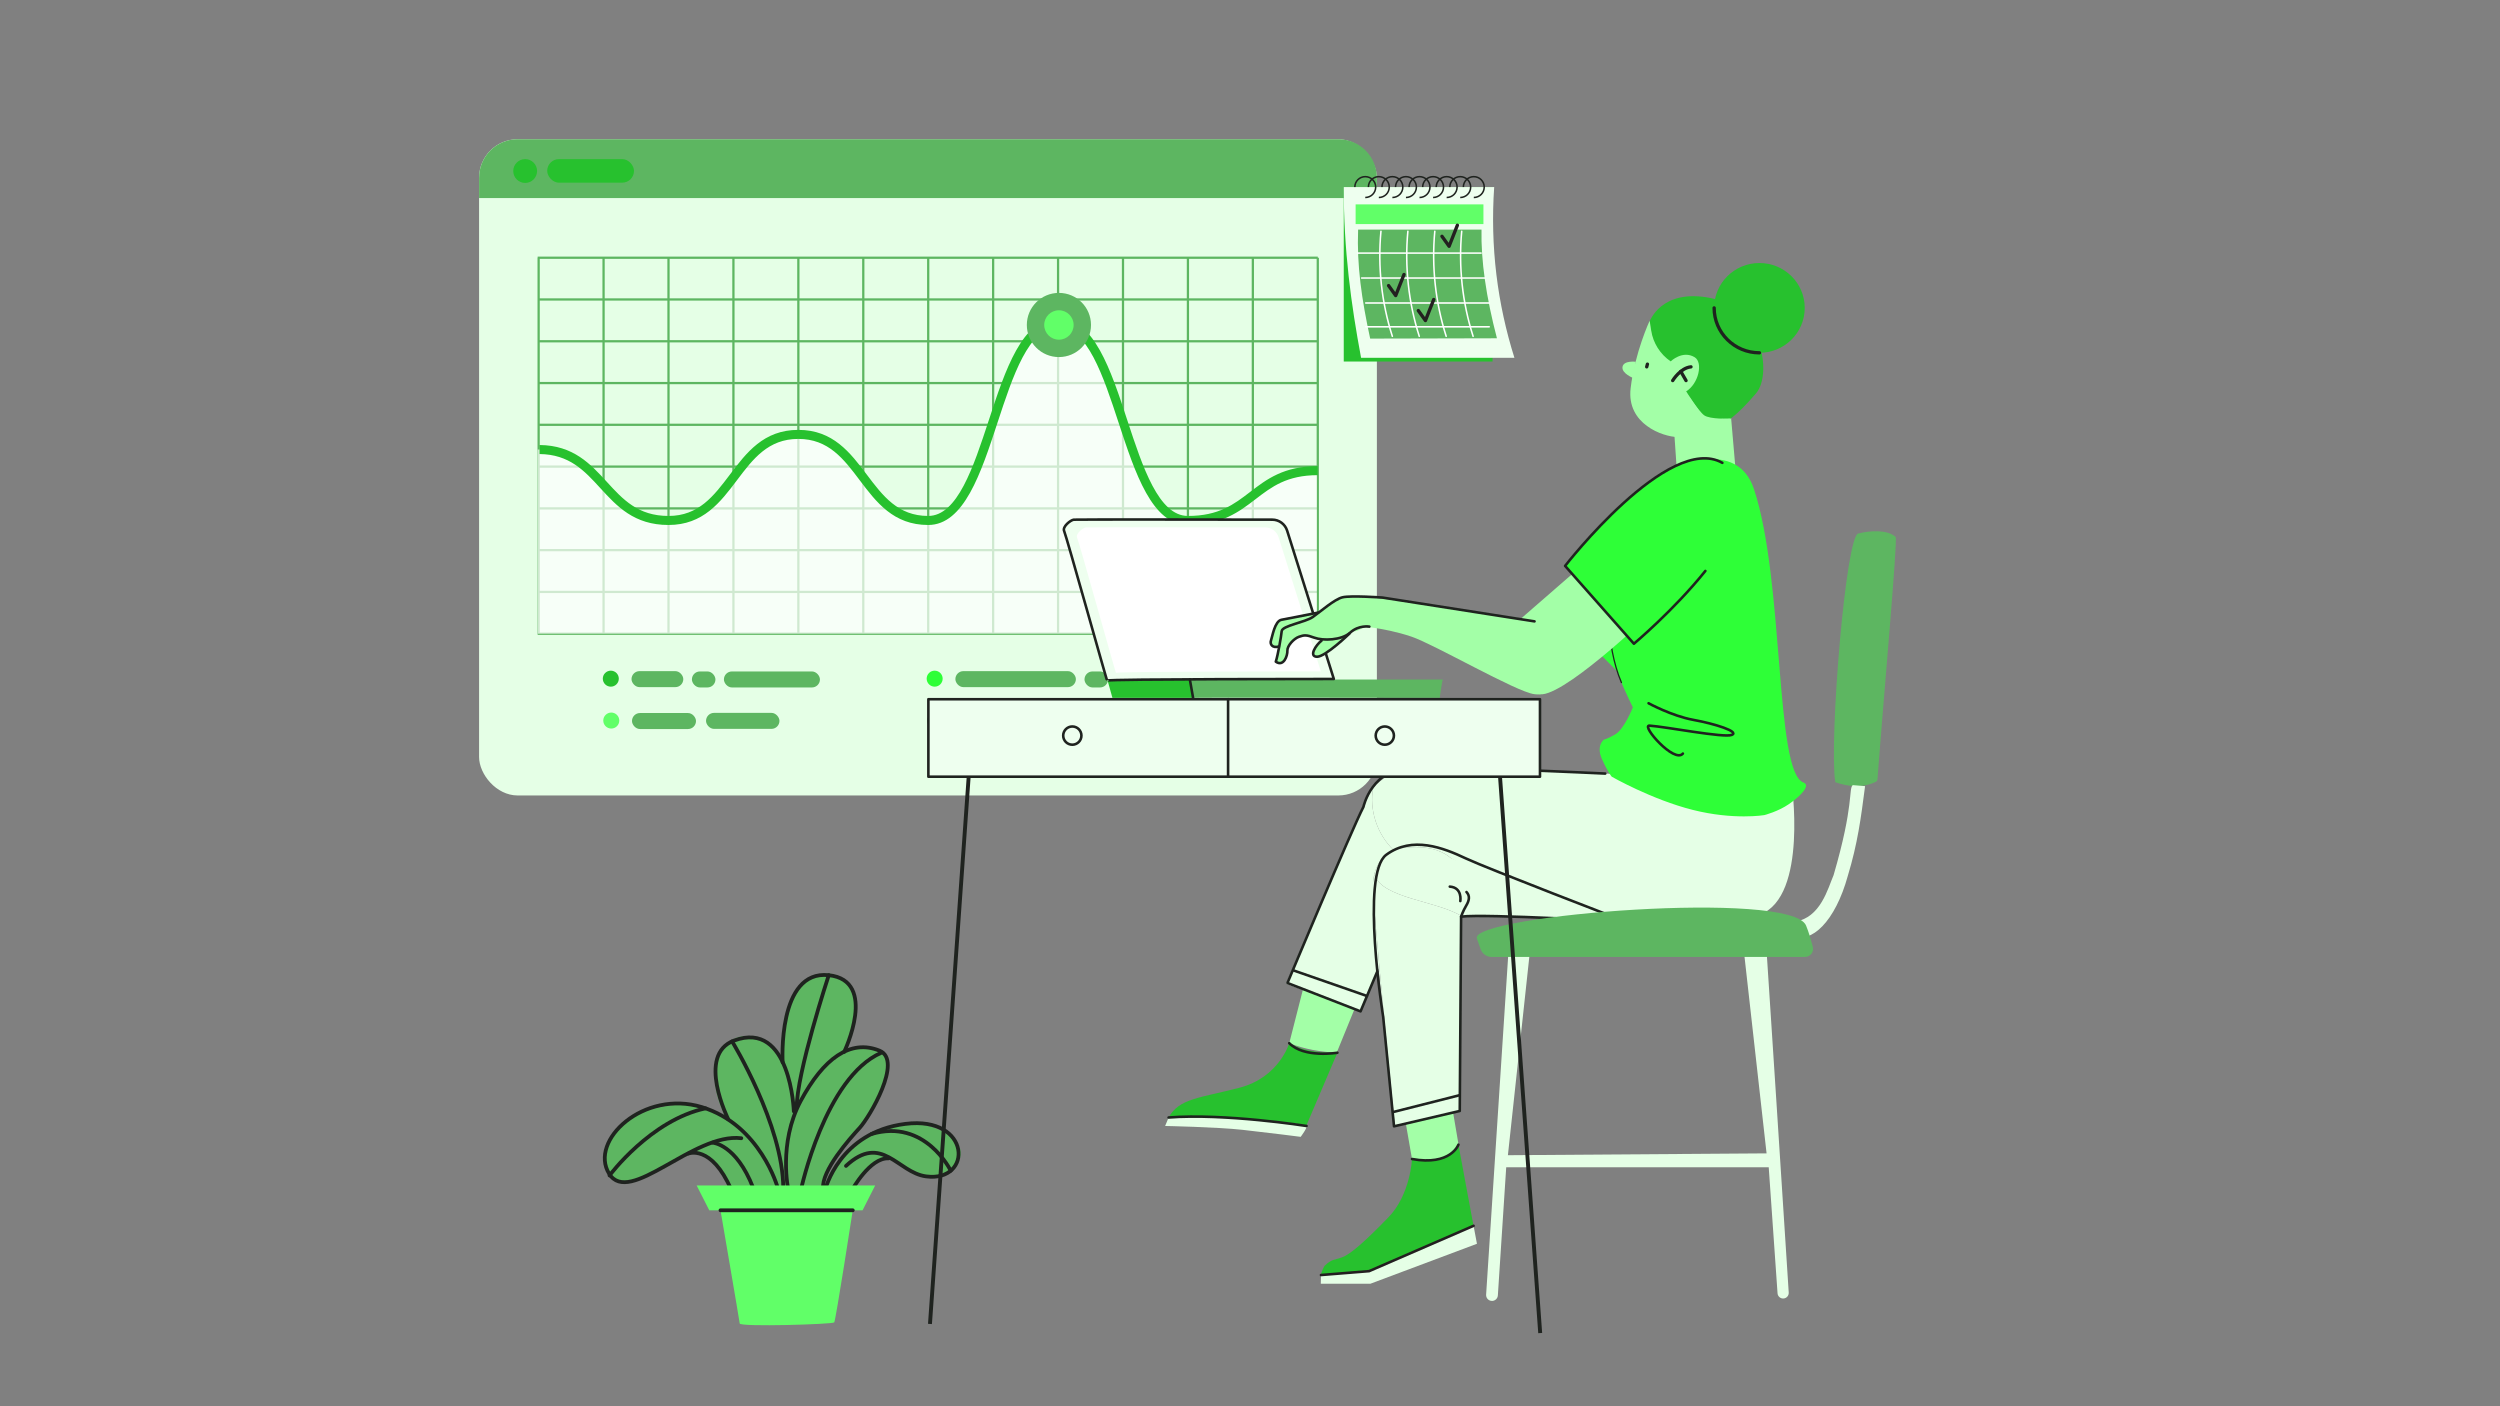 <svg xmlns="http://www.w3.org/2000/svg" xmlns:xlink="http://www.w3.org/1999/xlink" viewBox="0 0 1920 1080"><rect x="0" y="0" width="1920" height="1080" fill="#808080" stroke="none"/><defs><symbol id="h" viewBox="0 0 322.286 591.114"><path fill="#5db661" d="m.162,4.444C6.238-1.47,20.462-.477,28.612,1.692c9.764-1.165,22.912,160.341,17.958,191.048-9.298,3.205-20.298,4.883-31.145-.322-.716-.344-1.197-1.043-1.282-1.832C9.682,130.463-1.472,7.223.162,4.444Z" class="color5ca4ff svgShape"/><path fill="#e5ffe6" d="m23.672,195.753l9.488-.778c3.351,2.961-1.132,15.012,14.721,69.141,4.326,9.932,9.917,32.959,29.913,35.707,0,0,1.9,11.106,1.534,10.704-14.137,6.733-32.711-10.704-42.377-45.861-7.537-24.869-10.045-43.971-13.279-68.913Z" class="colore5edff svgShape"/><path fill="#e5ffe6" d="m296.919,308.835l18.087,277.465c.179,2.739-2.105,5.004-4.842,4.802h0c-2.249-.165-4.032-1.963-4.179-4.214l-6.432-98.447H97.753s-6.785,96.81-6.785,96.81c-.164,2.347-2.181,4.128-4.53,4.001h0c-2.394-.129-4.222-2.179-4.068-4.572,2.281-35.361,17.747-275.034,17.913-275.846.18-.876,18.193-.876,18.193-.876l-19.073,169.826,198.853,1.413-18.504-171.24,17.168.878Z" class="colore5edff svgShape"/><path fill="#5db661" d="m69.893,326.941c-4.088,0-7.072-3.861-6.038-7.816,1.283-4.908,3.118-11.241,5.189-16.291,11.33-27.642,254.454-8.114,253.238,9.482-.81,2.297-2.007,5.69-3.045,8.629-1.269,3.595-4.667,5.996-8.479,5.996H69.893Z" class="color5ca4ff svgShape"/></symbol><symbol id="d" viewBox="0 0 292.283 138.273"><path fill="#5db661" d="m2.341,137.273S.293,123.27 0,123.27c-.292,0,194.406,0,194.406,0,0,0-2.527,14.309-2.468,14.003.056-.306-189.597,0-189.597,0Z" class="color5ca4ff svgShape"/><polygon fill="#27c12e" points="194.283 123.27 191.939 137.273 253.945 137.273 258.005 122.859 194.283 123.27" class="color3d27c1 svgShape"/><path fill="#eeffef" stroke="#1f231f" stroke-linecap="round" stroke-linejoin="round" stroke-width="2" d="m83.736,122.859L119.633,9.498c1.578-4.984,6.192-8.375,11.42-8.384,33.369-.056,150.646-.235,152.654.015,2.343.292,8.951,5.338,7.32,8.781-1.631,3.443-33.021,115.424-33.021,114.186s-174.269-1.238-174.269-1.238Z" class="colorffeef3 svgShape colorStroke231f20 svgStroke"/><path fill="#fff" d="m93.736,117.047L126.174,14.611c1.426-4.504,5.595-7.568,10.32-7.576,30.154-.051,136.129-.213,137.943.014,2.118.264,8.089,4.824,6.615,7.935-1.474,3.112-29.839,104.301-29.839,103.182s-157.476-1.119-157.476-1.119Z" class="colorffffff svgShape"/><line x1="194.407" x2="191.939" y1="123.27" y2="137.273" fill="none" stroke="#1f231f" stroke-linecap="round" stroke-linejoin="round" stroke-width="2" class="colorStroke231f20 svgStroke"/></symbol><symbol id="b" viewBox="0 0 163.034 177.382"><rect width="142.14" height="166.683" y="10.699" fill="#27c12e" class="color3d27c1 svgShape"/><path fill="#eeffef" d="m0,10.699c-.055,60.29,6.987,111.976,16.559,163.116h146.474c-16.277-51.777-23.216-106.019-19.34-163.116H0Z" class="colorffeef3 svgShape"/><path fill="none" stroke="#1f231f" stroke-miterlimit="10" stroke-width="1.488" d="m10.578,10.699C10.578,5.201,15.04.744,20.544.744s9.966,4.457,9.966,9.955-4.462,9.955-9.966,9.955" class="colorStroke231f20 svgStroke"/><path fill="none" stroke="#1f231f" stroke-miterlimit="10" stroke-width="1.488" d="m23.538,10.699c0-5.498,4.462-9.955,9.966-9.955s9.966,4.457,9.966,9.955-4.462,9.955-9.966,9.955" class="colorStroke231f20 svgStroke"/><path fill="none" stroke="#1f231f" stroke-miterlimit="10" stroke-width="1.488" d="m36.498,10.699c0-5.498,4.462-9.955,9.966-9.955s9.966,4.457,9.966,9.955-4.462,9.955-9.966,9.955" class="colorStroke231f20 svgStroke"/><path fill="none" stroke="#1f231f" stroke-miterlimit="10" stroke-width="1.488" d="m49.458,10.699c0-5.498,4.462-9.955,9.966-9.955s9.966,4.457,9.966,9.955-4.462,9.955-9.966,9.955" class="colorStroke231f20 svgStroke"/><path fill="none" stroke="#1f231f" stroke-miterlimit="10" stroke-width="1.488" d="m62.417,10.699c0-5.498,4.462-9.955,9.966-9.955s9.966,4.457,9.966,9.955-4.462,9.955-9.966,9.955" class="colorStroke231f20 svgStroke"/><path fill="none" stroke="#1f231f" stroke-miterlimit="10" stroke-width="1.488" d="m75.377,10.699c0-5.498,4.462-9.955,9.966-9.955s9.966,4.457,9.966,9.955-4.462,9.955-9.966,9.955" class="colorStroke231f20 svgStroke"/><path fill="none" stroke="#1f231f" stroke-miterlimit="10" stroke-width="1.488" d="m88.337,10.699c0-5.498,4.462-9.955,9.966-9.955s9.966,4.457,9.966,9.955-4.462,9.955-9.966,9.955" class="colorStroke231f20 svgStroke"/><path fill="none" stroke="#1f231f" stroke-miterlimit="10" stroke-width="1.488" d="m101.297,10.699c0-5.498,4.462-9.955,9.966-9.955s9.966,4.457,9.966,9.955-4.462,9.955-9.966,9.955" class="colorStroke231f20 svgStroke"/><path fill="none" stroke="#1f231f" stroke-miterlimit="10" stroke-width="1.488" d="m114.256,10.699c0-5.498,4.462-9.955,9.966-9.955s9.966,4.457,9.966,9.955-4.462,9.955-9.966,9.955" class="colorStroke231f20 svgStroke"/><rect width="122.09" height="18.822" x="11.338" y="27.233" fill="#61ff68" class="colorff6180 svgShape"/><path fill="#5db661" d="m146.332,155.143l-121.09.302c-8.18-37.754-12.859-70.193-11.518-104.145h117.873c-.625,29.656,4.41,64.43,14.736,103.844Z" class="color5ca4ff svgShape"/><path fill="none" stroke="#fff" stroke-linecap="round" stroke-linejoin="round" stroke-width="1.488" d="m13.224,73.763h117.948" class="colorStrokeffffff svgStroke"/><path fill="none" stroke="#fff" stroke-linecap="round" stroke-linejoin="round" stroke-width="1.488" d="m17.113,97.596h117.948" class="colorStrokeffffff svgStroke"/><path fill="none" stroke="#fff" stroke-linecap="round" stroke-linejoin="round" stroke-width="1.488" d="m21.001,121.43h117.948" class="colorStrokeffffff svgStroke"/><path fill="none" stroke="#fff" stroke-linecap="round" stroke-linejoin="round" stroke-width="1.488" d="m21.001,144.18h117.948" class="colorStrokeffffff svgStroke"/><path fill="none" stroke="#fff" stroke-linecap="round" stroke-linejoin="round" stroke-width="1.488" d="m35.533,52.941c-3.143,33.715.582,68.054,10.883,100.314" class="colorStrokeffffff svgStroke"/><path fill="none" stroke="#fff" stroke-linecap="round" stroke-linejoin="round" stroke-width="1.488" d="m61.251,52.941c-3.143,33.715.582,68.054,10.883,100.314" class="colorStrokeffffff svgStroke"/><path fill="none" stroke="#fff" stroke-linecap="round" stroke-linejoin="round" stroke-width="1.488" d="m86.969,52.941c-3.143,33.715.582,68.054,10.883,100.314" class="colorStrokeffffff svgStroke"/><path fill="none" stroke="#fff" stroke-linecap="round" stroke-linejoin="round" stroke-width="1.488" d="m112.686,52.941c-3.143,33.715.582,68.054,10.883,100.314" class="colorStrokeffffff svgStroke"/><polyline fill="none" stroke="#231f20" stroke-linecap="round" stroke-linejoin="round" stroke-width="3.227" points="42.825 104.827 49.615 114.327 57.523 94.244"/><polyline fill="none" stroke="#231f20" stroke-linecap="round" stroke-linejoin="round" stroke-width="3.227" points="71.234 128.69 78.025 138.19 85.933 118.107"/><polyline fill="none" stroke="#231f20" stroke-linecap="round" stroke-linejoin="round" stroke-width="3.227" points="93.833 57.747 100.623 67.247 108.531 47.164"/></symbol><symbol id="a" viewBox="0 0 445.132 325.354"><rect width="445.132" height="325.354" fill="#e5ffe6" class="colore5edff svgShape" rx="19.09" ry="19.09"/><path fill="#5db661" d="m445.132,29.15v-10.061c0-10.543-8.547-19.09-19.09-19.09H19.09C8.547,0,0,8.547,0,19.09v10.061h445.132Z" class="color5ca4ff svgShape"/><rect width="43.044" height="11.688" x="33.771" y="9.848" fill="#27c12e" class="color3d27c1 svgShape" rx="5.844" ry="5.844"/><circle cx="22.848" cy="15.757" r="5.909" fill="#27c12e" class="color3d27c1 svgShape"/><path fill="#5db661" d="m416.395,58.746h-.561v-.562H29.039v.562h-.07v186.413h.07v.561h386.794v-.561h.561V58.746Zm-225.344,83.411h31.069v19.591h-31.069v-19.591Zm-1.123,19.591h-31.068v-19.591h31.068v19.591Zm33.315-19.591h31.069v19.591h-31.069v-19.591Zm32.192,0h31.068v19.591h-31.068v-19.591Zm0-1.123v-19.59h31.068v19.59h-31.068Zm-1.123,0h-31.069v-19.59h31.069v19.59Zm-32.192,0h-31.069v-19.59h31.069v19.59Zm-32.192,0h-31.068v-19.59h31.068v19.59Zm-32.191,0h-31.069v-19.59h31.069v19.59Zm0,1.123v19.591h-31.069v-19.591h31.069Zm0,20.714v19.589h-31.069v-19.589h31.069Zm1.123,0h31.068v19.589h-31.068v-19.589Zm32.191,0h31.069v19.589h-31.069v-19.589Zm32.192,0h31.069v19.589h-31.069v-19.589Zm32.192,0h31.068v19.589h-31.068v-19.589Zm32.191,0h31.069v19.589h-31.069v-19.589Zm0-1.123v-19.591h31.069v19.591h-31.069Zm0-20.713v-19.59h31.069v19.59h-31.069Zm0-20.713v-19.59h31.069v19.59h-31.069Zm-1.123,0h-31.068v-19.59h31.068v19.59Zm-32.191,0h-31.069v-19.59h31.069v19.59Zm-32.192,0h-31.069v-19.59h31.069v19.59Zm-32.192,0h-31.068v-19.59h31.068v19.59Zm-32.191,0h-31.069v-19.59h31.069v19.59Zm-32.192,0h-31.069v-19.59h31.069v19.59Zm0,1.123v19.59h-31.069v-19.59h31.069Zm0,20.713v19.591h-31.069v-19.591h31.069Zm0,20.714v19.589h-31.069v-19.589h31.069Zm0,20.712v19.59h-31.069v-19.59h31.069Zm1.123,0h31.069v19.59h-31.069v-19.59Zm32.192,0h31.068v19.59h-31.068v-19.59Zm32.191,0h31.069v19.59h-31.069v-19.59Zm32.192,0h31.069v19.59h-31.069v-19.59Zm32.192,0h31.068v19.59h-31.068v-19.59Zm32.191,0h31.069v19.59h-31.069v-19.59Zm32.192,0h31.069v19.59h-31.069v-19.59Zm0-1.123v-19.589h31.069v19.589h-31.069Zm0-20.713v-19.591h31.069v19.591h-31.069Zm0-20.713v-19.59h31.069v19.59h-31.069Zm0-20.713v-19.59h31.069v19.59h-31.069Zm0-20.713v-19.589h31.069v19.589h-31.069Zm-1.123,0h-31.069v-19.589h31.069v19.589Zm-32.192,0h-31.068v-19.589h31.068v19.589Zm-32.191,0h-31.069v-19.589h31.069v19.589Zm-32.192,0h-31.069v-19.589h31.069v19.589Zm-32.192,0h-31.068v-19.589h31.068v19.589Zm-32.191,0h-31.069v-19.589h31.069v19.589Zm-32.192,0h-31.069v-19.589h31.069v19.589Zm-32.192,0h-31.068v-19.589h31.068v19.589Zm0,1.123v19.59h-31.068v-19.59h31.068Zm0,20.713v19.59h-31.068v-19.59h31.068Zm0,20.713v19.591h-31.068v-19.591h31.068Zm0,20.714v19.589h-31.068v-19.589h31.068Zm0,20.712v19.59h-31.068v-19.59h31.068Zm0,20.713v19.59h-31.068v-19.59h31.068Zm1.123,0h31.069v19.59h-31.069v-19.59Zm32.192,0h31.069v19.59h-31.069v-19.59Zm32.192,0h31.068v19.59h-31.068v-19.59Zm32.191,0h31.069v19.59h-31.069v-19.59Zm32.192,0h31.069v19.59h-31.069v-19.59Zm32.192,0h31.068v19.59h-31.068v-19.59Zm32.191,0h31.069v19.59h-31.069v-19.59Zm32.192,0h31.069v19.59h-31.069v-19.59Zm32.192,0h31.068v19.59h-31.068v-19.59Zm0-1.123v-19.59h31.068v19.59h-31.068Zm0-20.713v-19.589h31.068v19.589h-31.068Zm0-20.713v-19.591h31.068v19.591h-31.068Zm0-20.713v-19.59h31.068v19.59h-31.068Zm0-20.713v-19.59h31.068v19.59h-31.068Zm0-20.713v-19.589h31.068v19.589h-31.068Zm0-20.713v-19.589h31.068v19.589h-31.068Zm-1.123,0h-31.069v-19.589h31.069v19.589Zm-32.192,0h-31.069v-19.589h31.069v19.589Zm-32.192,0h-31.068v-19.589h31.068v19.589Zm-32.191,0h-31.069v-19.589h31.069v19.589Zm-32.192,0h-31.069v-19.589h31.069v19.589Zm-32.192,0h-31.068v-19.589h31.068v19.589Zm-32.191,0h-31.069v-19.589h31.069v19.589Zm-32.192,0h-31.069v-19.589h31.069v19.589Zm-32.192,0h-31.068v-19.589h31.068v19.589Zm-32.191,0h-31.069v-19.589h31.069v19.589Zm0,1.123v19.589h-31.069v-19.589h31.069Zm0,20.712v19.59h-31.069v-19.59h31.069Zm0,20.713v19.59h-31.069v-19.59h31.069Zm0,20.713v19.591h-31.069v-19.591h31.069Zm0,20.714v19.589h-31.069v-19.589h31.069Zm0,20.712v19.59h-31.069v-19.59h31.069Zm0,20.713v19.59h-31.069v-19.59h31.069Zm0,20.713v19.59h-31.069v-19.59h31.069Zm1.123,0h31.068v19.59h-31.068v-19.59Zm32.191,0h31.069v19.59h-31.069v-19.59Zm32.192,0h31.069v19.59h-31.069v-19.59Zm32.192,0h31.068v19.59h-31.068v-19.59Zm32.191,0h31.069v19.59h-31.069v-19.59Zm32.192,0h31.069v19.59h-31.069v-19.59Zm32.192,0h31.068v19.59h-31.068v-19.59Zm32.191,0h31.069v19.59h-31.069v-19.59Zm32.192,0h31.069v19.59h-31.069v-19.59Zm32.192,0h31.068v19.59h-31.068v-19.59Zm32.191,0h31.069v19.59h-31.069v-19.59Zm0-1.123v-19.59h31.069v19.59h-31.069Zm0-20.713v-19.59h31.069v19.59h-31.069Zm0-20.713v-19.589h31.069v19.589h-31.069Zm0-20.713v-19.591h31.069v19.591h-31.069Zm0-20.713v-19.59h31.069v19.59h-31.069Zm0-20.713v-19.59h31.069v19.59h-31.069Zm0-20.713v-19.589h31.069v19.589h-31.069Zm0-20.713v-19.589h31.069v19.589h-31.069Z" class="color5ca4ff svgShape"/><path fill="#fff" d="m415.366,245.16v-80.854c-32.195,0-32.195,24.705-64.39,24.705s-32.195-98.073-64.39-98.073c-32.19,0-32.19,98.073-64.381,98.073s-32.191-42.673-64.383-42.673-32.19,42.673-64.38,42.673-32.19-35.186-64.379-35.186v91.335h386.303Z" class="colorffffff svgShape" opacity=".7"/><path fill="#27c12e" d="m415.808,162.067c-16.84.007-25.326,6.518-33.533,12.815-7.968,6.114-15.495,11.89-30.832,11.89-14.475,0-22.401-24.145-30.066-47.495-8.163-24.866-16.603-50.578-34.323-50.578-17.717,0-26.156,25.712-34.318,50.577-7.664,23.351-15.59,47.497-30.063,47.497-14.98,0-22.471-9.931-30.403-20.446-8.244-10.927-16.767-22.227-33.979-22.227-17.21,0-25.735,11.3-33.978,22.227-7.931,10.515-15.422,20.446-30.402,20.446-15.109,0-22.603-8.192-30.538-16.865-8.166-8.925-16.618-18.139-33.392-18.306v4.479c14.8.166,22.234,8.266,30.087,16.849,8.24,9.007,16.761,18.321,33.842,18.321,17.21,0,25.735-11.3,33.978-22.227,7.931-10.515,15.422-20.446,30.402-20.446s22.471,9.931,30.403,20.446c8.244,10.927,16.767,22.227,33.979,22.227,17.718,0,26.157-25.712,34.319-50.578,7.664-23.35,15.589-47.495,30.062-47.495,14.476,0,22.402,24.145,30.068,47.497,8.163,24.865,16.603,50.577,34.322,50.577,16.858,0,25.348-6.515,33.559-12.816,7.963-6.11,15.487-11.882,30.806-11.889v-4.479Z" class="color3d27c1 svgShape"/><circle cx="287.486" cy="92.094" r="15.909" fill="#5db661" class="color5ca4ff svgShape"/><path fill="#61ff68" d="m294.778,92.094c0-4.027-3.265-7.292-7.292-7.292-4.027,0-7.291,3.265-7.291,7.292s3.265,7.292,7.291,7.292c4.027,0,7.292-3.265,7.292-7.292Z" class="colorff6180 svgShape"/><circle cx="65.31" cy="267.45" r="3.968" fill="#27c12e" class="color3d27c1 svgShape"/><circle cx="65.543" cy="288.221" r="3.968" fill="#61ff68" class="colorff6180 svgShape"/><rect width="25.673" height="7.935" x="75.579" y="263.715" fill="#5db661" class="color5ca4ff svgShape" rx="3.968" ry="3.968"/><rect width="11.669" height="7.935" x="105.521" y="263.872" fill="#5db661" class="color5ca4ff svgShape" rx="3.968" ry="3.968"/><rect width="47.611" height="7.935" x="121.391" y="263.872" fill="#5db661" class="color5ca4ff svgShape" rx="3.968" ry="3.968"/><rect width="31.741" height="7.935" x="75.812" y="284.487" fill="#5db661" class="color5ca4ff svgShape" rx="3.968" ry="3.968"/><rect width="36.409" height="7.935" x="112.522" y="284.411" fill="#5db661" class="color5ca4ff svgShape" rx="3.968" ry="3.968"/><circle cx="225.881" cy="267.45" r="3.968" fill="#2eff37" class="colorffd12e svgShape"/><circle cx="226.115" cy="288.221" r="3.968" fill="#5db661" class="color5ca4ff svgShape"/><rect width="59.748" height="7.935" x="236.15" y="263.715" fill="#5db661" class="color5ca4ff svgShape" rx="3.968" ry="3.968"/><rect width="11.669" height="7.935" x="300.167" y="263.872" fill="#5db661" class="color5ca4ff svgShape" rx="3.968" ry="3.968"/><rect width="13.537" height="7.935" x="236.384" y="284.487" fill="#5db661" class="color5ca4ff svgShape" rx="3.968" ry="3.968"/><rect width="84.487" height="7.935" x="254.889" y="284.411" fill="#5db661" class="color5ca4ff svgShape" rx="3.968" ry="3.968"/></symbol><symbol id="c" viewBox="0 0 188.299 185.269"><path fill="#5db661" d="m182.729,85.604c-15.482-10.22-33.16-6.121-43.637.053-13.686,4.715-20.904,26.205-22.182,26.434-.181-5.156.688-10.614,8.497-19.673,30.322-30.742,33.534-62.811,1.547-50.964.041-.156.345-.854.352-.894,2.168-6.486,6.999-15.147,5.474-23.986-3.979-22.806-27.172-22.118-35.675,3.404-2.743,7.874-1.812,17.486-3.208,25.31-23.127-29.605-45.918.673-29.083,30.817-28.44-19.737-81.313,7.396-58.429,32.215,12.299,7.111,36.77-15.394,42.442-14.189.006.005.013.009.018.015-.16.07-.152.074.032.026,6.66,1.507,10.296,4.259,14.65,11.72,1.697,2.907,2.808,8.333,6.72,7.346,14.717-.173,45.619.272,45.619.272l15.587-.589s1.147-.984,3.44-4.663c2.869-4.527,8.122-10.317,13.258-10.799,1.418-.034,8.165,2.79,11.816,6.047,12.467,11.123,40.128-4.47,22.762-17.902Z" class="color5ca4ff svgShape"/><path fill="none" stroke="#1f231f" stroke-linecap="round" stroke-linejoin="round" stroke-width="2" d="m91.979,112.961s-9-33-39.91-42.438C21.467,61.18-7.431,88.115,3.274,105.538s44.379-21.72,69.542-18.648" class="colorStroke231f20 svgStroke"/><path fill="none" stroke="#1f231f" stroke-linecap="round" stroke-linejoin="round" stroke-width="2" d="m97.584,114.196s-5.463-24.554,6.466-46.894,26.183-32.757,41.515-26.448c12.414,5.108-5.362,35.037-10.474,40.572-5.112,5.535-20.338,22.632-19.225,32.084" class="colorStroke231f20 svgStroke"/><path fill="none" stroke="#1f231f" stroke-linecap="round" stroke-linejoin="round" stroke-width="2" d="m57.766,89.226s12.337.736,21.275,23.736" class="colorStroke231f20 svgStroke"/><path fill="none" stroke="#1f231f" stroke-linecap="round" stroke-linejoin="round" stroke-width="2" d="m44.979,94.961s12.099-5,22.55,19" class="colorStroke231f20 svgStroke"/><path fill="none" stroke="#1f231f" stroke-linecap="round" stroke-linejoin="round" stroke-width="2" d="m67.979,35.961s26.857,43.847,26.929,77.424" class="colorStroke231f20 svgStroke"/><path fill="none" stroke="#1f231f" stroke-linecap="round" stroke-linejoin="round" stroke-width="2" d="m116.979,113.961s7.291-30.227,42.145-34.613,35.635,30.918,10.855,27.613c-15-2-23.165-23.032-42.083-5.516" class="colorStroke231f20 svgStroke"/><path fill="none" stroke="#1f231f" stroke-linecap="round" stroke-linejoin="round" stroke-width="2" d="m104.154,114.196s12.615-59.227,42.22-72.231" class="colorStroke231f20 svgStroke"/><path fill="none" stroke="#1f231f" stroke-linecap="round" stroke-linejoin="round" stroke-width="2" d="m131.121,114.032s9.404-17.033,19.131-16.552" class="colorStroke231f20 svgStroke"/><path fill="#61ff68" d="m49.334,111.744c.299.589,6.636,13.06,6.636,13.06h5.91s9.894,57.646,10.103,59.544c.209,1.898,48.929.436,49.721-.577s9.75-58.967,9.75-58.967h5.149l6.636-13.06H49.334Z" class="colorff6180 svgShape"/><line x1="61.88" x2="131.453" y1="124.804" y2="124.804" fill="none" stroke="#1f231f" stroke-linecap="round" stroke-linejoin="round" stroke-width="2" class="colorStroke231f20 svgStroke"/><path fill="none" stroke="#1f231f" stroke-linecap="round" stroke-linejoin="round" stroke-width="2" d="m94.572,47.001S91.686-1.813,118.827,1.128c26.152,2.834,8.126,40.326,8.126,40.326" class="colorStroke231f20 svgStroke"/><path fill="none" stroke="#1f231f" stroke-linecap="round" stroke-linejoin="round" stroke-width="2" d="m100.453,72.742s-1.596-48.316-31.421-37.232c-20.053,7.452-3.053,41.452-3.053,41.452" class="colorStroke231f20 svgStroke"/><path fill="none" stroke="#1f231f" stroke-linecap="round" stroke-linejoin="round" stroke-width="2" d="m3.51,106.481s21.581-29.107,50.525-35.313" class="colorStroke231f20 svgStroke"/><path fill="none" stroke="#1f231f" stroke-linecap="round" stroke-linejoin="round" stroke-width="2" d="m118.827,1.128s-17.013,51.756-16.848,69.834" class="colorStroke231f20 svgStroke"/><path fill="none" stroke="#1f231f" stroke-linecap="round" stroke-linejoin="round" stroke-width="2" d="m182.979,103.961s-13.354-27.602-41.677-19.301" class="colorStroke231f20 svgStroke"/></symbol><symbol id="i" viewBox="0 0 472.374 487.902"><line x1="470.878" x2="439.232" y1="487.794" y2="49.599" fill="none" stroke="#1f231f" stroke-miterlimit="10" stroke-width="3" class="colorStroke231f20 svgStroke"/><line x1="32.721" x2="2.222" y1="49.599" y2="480.794" fill="none" stroke="#1f231f" stroke-miterlimit="10" stroke-width="3" class="colorStroke231f20 svgStroke"/><rect width="230.604" height="59.512" x="1" y="1" fill="#eeffef" stroke="#1f231f" stroke-linecap="round" stroke-linejoin="round" stroke-width="2" class="colorffeef3 svgShape colorStroke231f20 svgStroke"/><rect width="239.536" height="59.512" x="231.173" y="1" fill="#eeffef" stroke="#1f231f" stroke-linecap="round" stroke-linejoin="round" stroke-width="2" class="colorffeef3 svgShape colorStroke231f20 svgStroke"/><circle cx="111.539" cy="28.936" r="7" fill="#eeffef" stroke="#1f231f" stroke-linecap="round" stroke-linejoin="round" stroke-width="2" class="colorffeef3 svgShape colorStroke231f20 svgStroke"/><circle cx="351.539" cy="28.936" r="7" fill="#eeffef" stroke="#1f231f" stroke-linecap="round" stroke-linejoin="round" stroke-width="2" class="colorffeef3 svgShape colorStroke231f20 svgStroke"/></symbol><symbol id="e" viewBox="0 0 140 166.598"><path fill="#a3ffa7" d="m100.98,119.779l-3.146,45.808-45.344,1.011,5.329-61.855c11.187-7.272,37.403-7.145,43.16,15.036Z" class="colorffbea3 svgShape"/><path fill="#27c12e" d="m119.252,45.491s-8.637-26.355-47.363-18.42c-38.726,7.935-47.34,58.296-34.526,73.371,12.814,15.075,19.637,19.558,19.637,19.558l19.47.589,39.554-56.486,3.228-18.612Z" class="color3d27c1 svgShape"/><path fill="#a3ffa7" d="m129.792,76.144s9.298-1.181,10.152,3.92c.854,5.101-8.365,8.67-8.365,8.67l-1.788-12.59Z" class="colorffbea3 svgShape"/><path fill="#a3ffa7" d="m57,120s15.815.7,20.28-2.617c4.466-3.316,13.723-18.361,13.723-18.361l.141.006c-9.647-5.863-13.271-22.325-6.595-26.392,9.302-5.668,18.414,3.212,18.414,3.212,8.057-5.537,13.468-14.132,14.959-23.764l1.176-7.598s11.39,24.561,14.617,52.144c3.228,27.583-24.715,37.37-36.258,37.596-18.47.362-40.457-14.226-40.457-14.226Z" class="colorffbea3 svgShape"/><path fill="none" stroke="#1f231f" stroke-linecap="round" stroke-linejoin="round" stroke-width="2.571" d="m101.408,90.644s-5.885-9.824-14.048-10.58" class="colorStroke231f20 svgStroke"/><line x1="95.194" x2="91.157" y1="83.59" y2="90.644" fill="none" stroke="#1f231f" stroke-linecap="round" stroke-linejoin="round" stroke-width="2.571" class="colorStroke231f20 svgStroke"/><line x1="121.359" x2="120.807" y1="80.064" y2="77.973" fill="none" stroke="#1f231f" stroke-linecap="round" stroke-linejoin="round" stroke-width="2.571" class="colorStroke231f20 svgStroke"/><ellipse cx="34.787" cy="34.62" fill="#27c12e" class="color3d27c1 svgShape" rx="34.787" ry="34.62"/><path fill="none" stroke="#1f231f" stroke-linecap="round" stroke-linejoin="round" stroke-width="2.571" d="m34.787,69.241c19.212,0,34.787-15.5,34.787-34.62" class="colorStroke231f20 svgStroke"/></symbol><symbol id="f" viewBox="0 0 483.214 397.097"><path fill="#e5ffe6" d="m323.364,16.851c1.149,1.364,2.016,2.566,2.465,3.468,3.503,7.117,64.486,146.885,64.486,146.885l-57.375,20.634-13.632-32.334-12.576,121.056-49.736-11.679v-.169s49.694,11.679,49.694,11.679c0,0,17.936-175.734,16.902-186.737-.981-10.662-4.917-19.391-15.853-24.918,12.548-11.856,19.006-30.929,15.625-47.885Z" class="colore5edff svgShape"/><path fill="#e5ffe6" d="m87.214,9.098c10.192-2.175,210-8,210-8,8.712,1.894,21.197,9.871,26.15,15.754,3.381,16.955-3.077,36.029-15.625,47.885-.35-.177-.685-.36-1.049-.53,0,0-26.377-6.547-41.844,5.85-15.109,12.08-156.306,75.192-238.632,44.042C-10.786,100.098,2.214,12.098,2.214,12.098c0,0,74.808-.804,85-3Z" class="colore5edff svgShape"/><path fill="#a3ffa7" d="m337.566,186.104l39.863-14.263,10.459,40.891c-11.68,4.636-23.911,6.644-36.419,7.325l-13.903-33.952Z" class="colorffbea3 svgShape"/><path fill="#a3ffa7" d="m257.956,289.968l4.121-24.201,36.173,9.194-4.638,26.561c-18.786.959-32.228.418-35.656-11.554Z" class="colorffbea3 svgShape"/><path fill="#27c12e" d="m293.612,301.522s1.177,27.283,18.196,44.784c17.019,17.501,28.742,28.128,35.478,30.555,6.735,2.427,7.742,1.11,13.512,6.576,1.291,1.938,2.858,6.736,2.858,6.736l-37.112-2.257-80.154-35.297,11.566-62.097c3.407,6.059,12.587,14.394,35.656,11Z" class="color3d27c1 svgShape"/><path fill="#27c12e" d="m387.888,212.732s7.654,26.208,38.18,34.147c30.526,7.939,46.426,8.119,54.472,22.827,0,0-28.877.158-53.611,1.163-23.585.958-52.07,5.235-52.07,5.235l-23.941-56.047s22.685,1.352,36.97-7.325Z" class="color3d27c1 svgShape"/><path fill="#e5ffe6" d="m480.54,269.706l2.674,6.497s-39.604.771-59.529,2.962c-19.925,2.191-44.584,5.365-44.584,5.365,0,0-5.399-7.196-4.467-8.327,3.618-3.018,82.041-8.164,105.906-6.497Z" class="colore5edff svgShape"/><polygon fill="#e5ffe6" points="363.519 390.441 363.655 397.097 325.515 397.097 243.736 366.49 246.333 352.705 326.546 387.468 363.519 390.441" class="colore5edff svgShape"/><path fill="#e5ffe6" d="m322.682,83.782c.428,1.882.723,3.842.91,5.873,1.034,11.003-16.902,186.737-16.902,186.737l-49.694-11.679-.063-.021s0-3.928,0-10.539c-.042-22.471-.169-75.882-.76-110.285v-.211c-.19-11.257-.422-20.465-.739-25.85.401-.634.549-1.14.485-1.563h-.021c-.046-.335-.283-.579-.601-.783,20.186-12.202,60.025-13.361,67.384-31.679Z" class="colore5edff svgShape"/><path fill="#e5ffe6" d="m264.846,70.056c15.467-12.397,41.844-5.85,41.844-5.85,9.584,4.478,14.101,11.26,15.992,19.576-7.359,18.318-47.197,19.476-67.384,31.679-3.452-2.214-166.912,5.462-182.084,7.637-2.591-13.867,176.523-40.962,191.632-53.042Z" class="colore5edff svgShape"/><path fill="none" stroke="#1f231f" stroke-linecap="round" stroke-linejoin="round" stroke-width="2" d="m131.222,118.892s105.103-40.249,121.222-47.84c16.989-8.002,40.916-17.434,60.932-2.716,20.016,14.718,2.382,124.193,2.382,124.193l-8.337,83.934-50.481-11.767-1.03-148.951s-1.421-4.236-3.943-8.461-2.886-7.553-.205-10.39" class="colorStroke231f20 svgStroke"/><path fill="none" stroke="#1f231f" stroke-linecap="round" stroke-linejoin="round" stroke-width="2" d="m256.506,103.817s-1.748-10.4,8.088-11.08" class="colorStroke231f20 svgStroke"/><path fill="none" stroke="#1f231f" stroke-linecap="round" stroke-linejoin="round" stroke-width="2" d="m126.222,119.892s111.168-6.465,129.688-4.148" class="colorStroke231f20 svgStroke"/><path fill="none" stroke="#1f231f" stroke-linecap="round" stroke-linejoin="round" stroke-width="2" d="m320.401,158.071l12.728,30.287,56.141-21.759s-48.884-116.492-58.377-135.026c0,0-6.289-30.215-38.656-30.558-32.367-.343-147.023,5.082-147.023,5.082" class="colorStroke231f20 svgStroke"/><line x1="328.244" x2="384.36" y1="176.561" y2="157.07" fill="none" stroke="#1f231f" stroke-linecap="round" stroke-linejoin="round" stroke-width="2" class="colorStroke231f20 svgStroke"/><line x1="257.12" x2="307.8" y1="252.633" y2="265.444" fill="none" stroke="#1f231f" stroke-linecap="round" stroke-linejoin="round" stroke-width="2" class="colorStroke231f20 svgStroke"/><path fill="none" stroke="#1f231f" stroke-linecap="round" stroke-linejoin="round" stroke-width="2" d="m374.634,276.203s63.175-9.887,105.906-6.497" class="colorStroke231f20 svgStroke"/><path fill="none" stroke="#1f231f" stroke-linecap="round" stroke-linejoin="round" stroke-width="2" d="m350.918,220.057s25.508,4.327,36.97-7.325" class="colorStroke231f20 svgStroke"/><polyline fill="none" stroke="#231f20" stroke-linecap="round" stroke-linejoin="round" stroke-width="2" points="246.333 352.705 326.546 387.468 363.519 390.441"/><path fill="none" stroke="#1f231f" stroke-linecap="round" stroke-linejoin="round" stroke-width="2" d="m257.956,290.522s5.869,16.421,35.656,11" class="colorStroke231f20 svgStroke"/></symbol><symbol id="g" viewBox="0 0 412.157 275.436"><path fill="#2eff37" d="m144.398,164.839l51.636-51.837s-11.808-15.888-26.934-34.152c-24.922-30.097-61.554-67.194-89.143-54.322-44.331,20.685,5.928,67.648,5.928,67.648l58.513,72.663Z" class="colorffd12e svgShape"/><path fill="#2eff37" d="m154.224,109.488l-4.316,34.791s-2.205,14.359-6.708,25.197c-4.501,10.837-10.21,22.406-10.21,22.406,0,0,6.611,16.769,13.576,20.712,6.965,3.943,8.581,3.946,8.581,3.946,0,0,6.269,4.449,1.612,14.897-4.657,10.445-7.55,13.579-7.55,13.579,0,0-30.643,17.494-62.181,25.441-31.536,7.947-55,4-55,4,0,0-10.55-2.677-18.942-8.467-8.39-5.789-17.14-14.321-11.058-16.533,22-8,14.513-154.538,38-225,13-39,61.589-18.554,74.167-7.374,12.576,11.18,27.682,25.314,27.682,25.314l12.346,67.092Z" class="colorffd12e svgShape"/><path fill="#a3ffa7" d="m405.253,145.512l1.943,11.298s-3.055,2.212-5.635-.511c-2.273-2.399-1.886-4.671-3.252-9.456-1.347-4.785-2.023-5.633-9.453-8.871-6.152-2.682-17.175,2.166-17.175,2.166,0,0,3.779,4.66,5.439,6.59,1.879,2.184,1.001,5.823-1.437,6.148-2.417.299-14.699-6.944-21.081-13.238-4.885-4.817-5.767-5.812-5.767-5.812,0,0-.436.074-1.193-.018-14.789-1.816-10.934-19.091-10.934-19.091,6.738-5.791,11.665-8.406,18.667-7.364,4.026.6,17.904,11.162,17.904,11.162l26.712,5.544s4.319,1.833,6.061,2.965c1.72,1.134,5.135,10.637,5.021,15.169s-5.818,3.321-5.818,3.321Z" class="colorffbea3 svgShape"/><path fill="#a3ffa7" d="m352.174,129.027c-.529-.25-1.377-.419-2.754-.165-3.115.61-23.896,1.248-46.375,8.799-17.86,6.033-80.371,42.332-94.381,44.107-5.049.646-7.747-.652-9.814-2.179,0,0,.003-53.191,20.504-55.895,21.684-2.86,103.722-16.64,123.285-16.341,5.885.101,10.789.096,14.91.339l-5.374,21.334Z" class="colorffbea3 svgShape"/><path fill="none" stroke="#1f231f" stroke-linecap="round" stroke-linejoin="round" d="m152.028,102.456s2.481,40.799-10.26,70.4" class="colorStroke231f20 svgStroke"/><path fill="#a3ffa7" d="m206.028,181.456c-15.676,6.578-86.103-60.896-86.103-60.896l42.103-46.104s52.451,45.567,53,46c28.628,22.665-9,61-9,61Z" class="colorffbea3 svgShape"/><path fill="#2eff37" d="m132.19,143.111l52.839-59.656S105.421-18.865,64.264,4.457C6.028,37.456,132.19,143.111,132.19,143.111Z" class="colorffd12e svgShape"/><path fill="none" stroke="#1f231f" stroke-linecap="round" stroke-linejoin="round" stroke-width="2" d="m77.306,87.307c24.131,30.049,54.884,55.804,54.884,55.804l52.839-59.656S105.421-18.865,64.264,4.457" class="colorStroke231f20 svgStroke"/><path fill="none" stroke="#1f231f" stroke-linecap="round" stroke-linejoin="round" stroke-width="2" d="m335.354,129.997s8.084-1.41,14.713,4.58c6.629,5.99,20.982,6.325,27.505,3.906,6.523-2.419,7.923-2.025,11.795-.726,3.873,1.3,9.147,6.883,8.956,10.667s2.845,12.647,8.892,8.438c-1.686-5.304-4.139-19.314-4.532-23.437s-18.108-6.773-23.864-10.796-16.548-13.582-22.803-15.106-30.594.173-30.594.173l-116.894,18.26" class="colorStroke231f20 svgStroke"/><path fill="none" stroke="#1f231f" stroke-linecap="round" stroke-linejoin="round" stroke-width="2" d="m350.679,135.356s18.497,17.872,24.919,17.722c6.421-.15,1.028-8.795-3.501-12.349" class="colorStroke231f20 svgStroke"/><path fill="none" stroke="#1f231f" stroke-linecap="round" stroke-linejoin="round" stroke-width="2" d="m374.698,119.24s22.862,4.595,28.112,5.5,7.072,13.098,8.082,15.808-.834,6.168-5.995,4.693" class="colorStroke231f20 svgStroke"/><path fill="none" stroke="#1f231f" stroke-linecap="round" stroke-linejoin="round" stroke-width="2" d="m120.929,188.729s-17.786,9.723-34.343,12.725-35.673,9.047-29.615,11.524c6.058,2.477,50.991-6.322,63.277-7.096,6.78-.427-19.125,29.263-25.672,21.418" class="colorStroke231f20 svgStroke"/></symbol></defs><use width="445.132" height="325.354" class="color000000 svgShape" transform="translate(367.933 106.935) scale(1.549)" xlink:href="#a"/><use width="163.034" height="177.382" class="color000000 svgShape" transform="translate(1032 135.069) scale(.804)" xlink:href="#b"/><use width="188.299" height="185.269" class="color000000 svgShape" transform="translate(463 747.296) scale(1.46)" xlink:href="#c"/><use width="292.283" height="138.273" class="color000000 svgShape" transform="matrix(-.999 0 0 1.005 1108.032 397.98)" xlink:href="#d"/><use width="140" height="166.598" class="color000000 svgShape" transform="matrix(-1 0 0 .996 1386.032 202)" xlink:href="#e"/><use width="483.214" height="397.097" class="color000000 svgShape" transform="matrix(-1 0 0 1.002 1378.032 587.997)" xlink:href="#f"/><use width="412.157" height="275.436" class="color000000 svgShape" transform="matrix(-1 0 0 1.002 1387.025 350.997)" xlink:href="#g"/><use width="322.286" height="591.114" class="color000000 svgShape" transform="matrix(-.999 0 0 1 1456.032 408)" xlink:href="#h"/><use width="472.374" height="487.902" class="color000000 svgShape" transform="translate(711.992 536.001)" xlink:href="#i"/></svg>